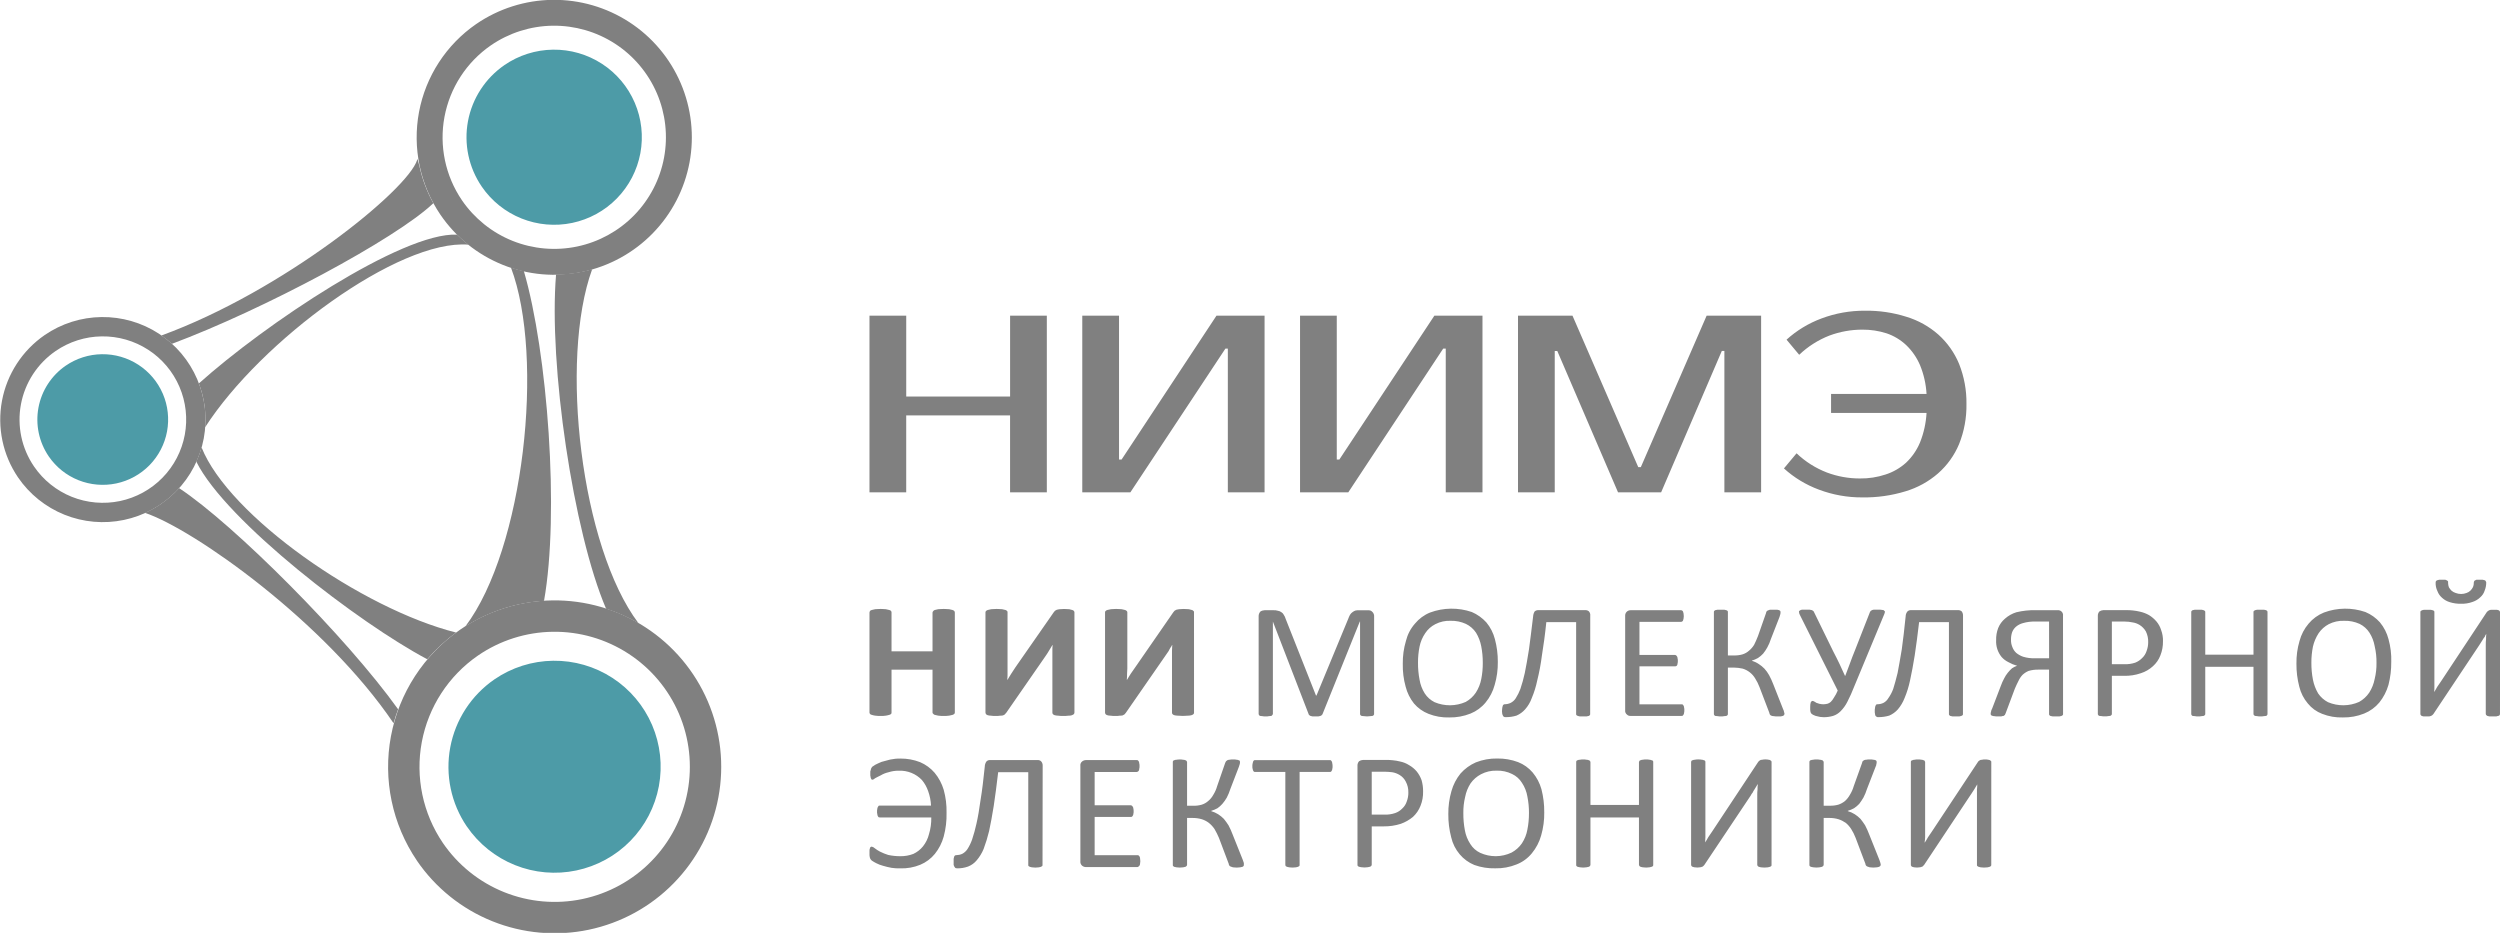 <svg width="134" height="50" viewBox="0 0 134 50" fill="none" xmlns="http://www.w3.org/2000/svg">
<path fill-rule="evenodd" clip-rule="evenodd" d="M2.614 24.465C3.006 25.037 3.559 25.48 4.203 25.737C4.847 25.994 5.553 26.055 6.232 25.912C6.91 25.769 7.531 25.428 8.016 24.932C8.5 24.436 8.826 23.808 8.953 23.127C9.08 22.446 9.001 21.742 8.728 21.106C8.454 20.469 7.998 19.928 7.416 19.551C6.834 19.173 6.154 18.977 5.46 18.986C4.766 18.995 4.091 19.21 3.52 19.602C2.756 20.129 2.232 20.936 2.062 21.847C1.892 22.759 2.091 23.7 2.614 24.465ZM25.822 10.002C26.347 10.77 27.088 11.364 27.951 11.71C28.814 12.056 29.761 12.139 30.671 11.948C31.581 11.756 32.414 11.3 33.064 10.635C33.714 9.971 34.152 9.128 34.323 8.215C34.493 7.302 34.389 6.359 34.022 5.505C33.656 4.651 33.044 3.925 32.264 3.419C31.484 2.913 30.571 2.649 29.641 2.662C28.711 2.674 27.805 2.961 27.039 3.488C26.015 4.193 25.312 5.274 25.084 6.495C24.856 7.715 25.122 8.977 25.822 10.002ZM25.024 44.3C25.658 45.229 26.555 45.949 27.6 46.368C28.644 46.788 29.79 46.889 30.892 46.657C31.994 46.426 33.002 45.874 33.79 45.07C34.577 44.266 35.108 43.246 35.315 42.141C35.522 41.035 35.395 39.894 34.952 38.86C34.508 37.826 33.768 36.947 32.824 36.334C31.88 35.721 30.775 35.401 29.649 35.416C28.523 35.43 27.427 35.778 26.499 36.416C25.261 37.27 24.411 38.578 24.134 40.056C23.858 41.533 24.177 43.06 25.024 44.303V44.3Z" fill="#4d9ba7"/>
<path fill-rule="evenodd" clip-rule="evenodd" d="M24.446 33.904C19.389 32.631 12.256 27.64 10.804 23.981C10.728 24.242 10.634 24.498 10.523 24.746C12.105 27.935 19.297 33.434 22.902 35.336C23.36 34.801 23.878 34.321 24.446 33.904ZM10.995 22.9C13.972 18.272 21.374 12.811 25.108 13.114C24.894 12.947 24.691 12.767 24.5 12.576H24.492C21.549 12.447 14.159 17.409 10.66 20.552C10.943 21.3 11.057 22.1 10.995 22.897V22.9ZM29.159 32.209C29.996 27.513 29.349 18.878 28.079 14.531C27.845 14.483 27.613 14.42 27.387 14.341C29.204 19.158 28.079 29.422 24.946 33.573C26.213 32.77 27.663 32.3 29.16 32.206L29.159 32.209ZM29.805 14.712C29.402 19.537 30.725 28.505 32.485 32.626C33.088 32.823 33.669 33.082 34.219 33.398C31.147 29.33 29.968 19.294 31.74 14.432C31.111 14.61 30.46 14.704 29.806 14.709L29.805 14.712ZM22.376 8.516L22.361 8.569C21.859 10.19 15.167 15.605 8.65 17.983C8.848 18.119 9.036 18.268 9.213 18.43C14.103 16.604 21.213 12.809 23.227 10.893C22.883 10.271 22.632 9.603 22.483 8.908C22.446 8.778 22.408 8.642 22.378 8.514L22.376 8.516ZM7.77 27.488C10.416 28.38 17.443 33.362 21.096 38.767C21.164 38.517 21.245 38.259 21.339 38.017C18.585 34.168 12.549 28.109 9.599 26.163C9.309 26.482 8.982 26.767 8.626 27.011C8.356 27.196 8.07 27.356 7.77 27.488Z" fill="grey"/>
<path d="M56.11 16.919V26.388H54.14V22.267H48.573V26.388H46.604V16.919H48.574V21.253H54.141V16.919H56.11ZM65.812 26.388V18.684H65.683L60.589 26.388H58.01V16.919H59.98V24.631H60.117L65.204 16.919H67.781V26.388H65.812ZM77.492 26.388V18.684H77.356L72.269 26.388H69.682V16.919H71.651V24.631H71.789L76.883 16.919H79.461V26.388H77.492ZM87.811 25.04H87.948L91.476 16.919H94.396V26.388H92.427V18.811H92.289L89.037 26.388H86.726L83.471 18.813H83.334V26.388H81.365V16.919H84.285L87.811 25.04ZM99.696 25.646C100.161 25.652 100.624 25.58 101.065 25.434C101.471 25.304 101.843 25.089 102.16 24.805C102.485 24.499 102.742 24.127 102.913 23.715C103.115 23.21 103.233 22.675 103.263 22.132H98.145V21.116H103.263C103.233 20.585 103.115 20.063 102.913 19.571C102.74 19.166 102.487 18.8 102.169 18.495C101.868 18.213 101.51 17.998 101.12 17.866C100.702 17.733 100.266 17.666 99.827 17.669C99.222 17.668 98.622 17.776 98.055 17.987C97.454 18.222 96.904 18.572 96.436 19.017L95.759 18.206C96.304 17.712 96.939 17.327 97.63 17.07C98.375 16.79 99.166 16.649 99.963 16.654C100.716 16.643 101.466 16.753 102.184 16.98C102.817 17.171 103.401 17.497 103.896 17.934C104.379 18.368 104.758 18.904 105.006 19.502C105.278 20.187 105.413 20.918 105.402 21.654C105.414 22.39 105.28 23.121 105.006 23.805C104.755 24.406 104.37 24.942 103.881 25.373C103.373 25.815 102.777 26.143 102.132 26.335C101.384 26.563 100.606 26.673 99.824 26.661C99.027 26.666 98.236 26.524 97.49 26.243C96.799 25.987 96.164 25.602 95.619 25.107L96.296 24.297C96.765 24.744 97.318 25.094 97.923 25.327C98.49 25.54 99.09 25.648 99.695 25.646H99.696Z" fill="grey"/>
<path fill-rule="evenodd" clip-rule="evenodd" d="M0.965 25.587C1.578 26.486 2.446 27.182 3.456 27.589C4.467 27.995 5.575 28.093 6.641 27.869C7.707 27.646 8.683 27.111 9.445 26.334C10.207 25.556 10.72 24.57 10.921 23.501C11.121 22.431 10.999 21.327 10.571 20.327C10.142 19.326 9.426 18.476 8.513 17.883C7.6 17.289 6.531 16.98 5.442 16.994C4.352 17.007 3.292 17.343 2.394 17.96C1.197 18.786 0.375 20.051 0.107 21.48C-0.161 22.908 0.148 24.384 0.965 25.587ZM1.824 25.004C2.322 25.734 3.026 26.299 3.846 26.629C4.667 26.958 5.567 27.037 6.432 26.856C7.297 26.674 8.089 26.24 8.707 25.608C9.325 24.977 9.742 24.176 9.904 23.308C10.066 22.44 9.967 21.544 9.618 20.732C9.27 19.92 8.688 19.23 7.946 18.749C7.205 18.268 6.337 18.018 5.453 18.03C4.569 18.041 3.708 18.315 2.98 18.816C2.007 19.485 1.339 20.512 1.122 21.672C0.906 22.831 1.158 24.03 1.824 25.004ZM23.738 45.182C24.547 46.366 25.69 47.284 27.021 47.819C28.352 48.354 29.813 48.482 31.217 48.188C32.622 47.893 33.907 47.189 34.91 46.164C35.914 45.139 36.59 43.84 36.853 42.432C37.117 41.023 36.956 39.567 36.39 38.25C35.825 36.933 34.881 35.813 33.677 35.032C32.474 34.251 31.066 33.844 29.631 33.863C28.196 33.882 26.799 34.326 25.617 35.139C24.041 36.227 22.96 37.894 22.608 39.775C22.256 41.655 22.663 43.599 23.738 45.182ZM24.76 10.734C25.429 11.711 26.373 12.469 27.473 12.91C28.573 13.351 29.779 13.456 30.939 13.212C32.099 12.968 33.16 12.386 33.989 11.539C34.817 10.692 35.375 9.619 35.592 8.455C35.809 7.291 35.676 6.089 35.209 5.001C34.741 3.913 33.961 2.988 32.967 2.343C31.973 1.698 30.81 1.363 29.625 1.378C28.439 1.394 27.285 1.761 26.309 2.432C25.007 3.332 24.114 4.71 23.824 6.264C23.533 7.819 23.87 9.426 24.76 10.734ZM23.609 11.512C24.432 12.717 25.594 13.651 26.949 14.196C28.304 14.741 29.79 14.871 31.219 14.572C32.648 14.273 33.957 13.556 34.978 12.514C35.999 11.471 36.688 10.15 36.957 8.716C37.225 7.282 37.062 5.801 36.487 4.461C35.913 3.12 34.952 1.979 33.728 1.184C32.504 0.389 31.071 -0.026 29.611 -0.008C28.151 0.011 26.729 0.462 25.525 1.288C23.92 2.395 22.818 4.091 22.459 6.006C22.1 7.921 22.514 9.9 23.609 11.512ZM22.343 46.127C23.34 47.587 24.747 48.718 26.387 49.377C28.028 50.037 29.827 50.196 31.558 49.834C33.289 49.471 34.873 48.604 36.109 47.341C37.346 46.079 38.18 44.479 38.505 42.743C38.831 41.007 38.633 39.213 37.937 37.59C37.24 35.966 36.078 34.586 34.595 33.623C33.113 32.66 31.378 32.158 29.609 32.181C27.841 32.203 26.119 32.75 24.662 33.751C22.721 35.093 21.388 37.146 20.954 39.464C20.521 41.782 21.021 44.178 22.347 46.13L22.343 46.127Z" fill="grey"/>
<path d="M73.651 38.262C73.651 38.289 73.651 38.303 73.636 38.317C73.63 38.331 73.62 38.343 73.608 38.353C73.596 38.363 73.582 38.369 73.567 38.373C73.538 38.373 73.496 38.385 73.455 38.385C73.335 38.404 73.213 38.404 73.094 38.385C73.039 38.385 73.01 38.373 72.984 38.373C72.969 38.369 72.955 38.363 72.942 38.353C72.93 38.343 72.921 38.331 72.914 38.317C72.899 38.302 72.899 38.289 72.899 38.262V33.316H72.885L70.882 38.289C70.867 38.303 70.856 38.317 70.841 38.331C70.827 38.359 70.799 38.359 70.772 38.373C70.744 38.388 70.701 38.386 70.661 38.4H70.355C70.313 38.385 70.271 38.385 70.242 38.373C70.218 38.363 70.195 38.349 70.175 38.331C70.16 38.317 70.147 38.303 70.147 38.289L68.227 33.316V38.262C68.227 38.273 68.225 38.283 68.22 38.292C68.215 38.302 68.209 38.31 68.201 38.317C68.189 38.342 68.169 38.361 68.144 38.373C68.116 38.373 68.074 38.385 68.02 38.385C67.961 38.398 67.9 38.403 67.839 38.4C67.778 38.403 67.718 38.398 67.659 38.385C67.603 38.385 67.574 38.373 67.546 38.373C67.531 38.37 67.517 38.363 67.505 38.353C67.493 38.344 67.483 38.331 67.477 38.317C67.477 38.302 67.463 38.289 67.463 38.262V33.041C67.46 32.992 67.467 32.944 67.484 32.899C67.501 32.853 67.526 32.812 67.559 32.777C67.626 32.734 67.704 32.71 67.783 32.708H68.241C68.326 32.701 68.411 32.711 68.492 32.736C68.564 32.746 68.631 32.774 68.688 32.818C68.743 32.851 68.786 32.899 68.812 32.957C68.856 33.02 68.888 33.09 68.909 33.165L70.536 37.279H70.564L72.261 33.179C72.288 33.103 72.321 33.029 72.358 32.957C72.394 32.898 72.441 32.847 72.498 32.808C72.544 32.773 72.595 32.745 72.65 32.726C72.715 32.712 72.78 32.707 72.846 32.711H73.33C73.372 32.708 73.415 32.713 73.456 32.726C73.494 32.74 73.528 32.764 73.554 32.794C73.585 32.821 73.609 32.854 73.624 32.891C73.649 32.938 73.659 32.991 73.653 33.044L73.651 38.262ZM80.283 35.477C80.289 35.894 80.232 36.31 80.115 36.71C80.022 37.055 79.857 37.377 79.63 37.652C79.414 37.915 79.136 38.119 78.821 38.247C78.459 38.391 78.073 38.462 77.683 38.455C77.302 38.467 76.921 38.401 76.567 38.261C76.266 38.143 75.999 37.953 75.789 37.707C75.578 37.442 75.426 37.135 75.343 36.807C75.231 36.406 75.18 35.99 75.189 35.574C75.184 35.161 75.24 34.75 75.358 34.355C75.442 34.011 75.608 33.692 75.842 33.426C76.058 33.164 76.335 32.96 76.65 32.832C77.37 32.565 78.162 32.555 78.889 32.804C79.185 32.932 79.45 33.121 79.667 33.359C79.885 33.621 80.043 33.929 80.127 34.259C80.233 34.656 80.286 35.066 80.283 35.477ZM79.477 35.533C79.479 35.231 79.451 34.929 79.393 34.632C79.343 34.378 79.249 34.134 79.115 33.913C78.98 33.71 78.792 33.547 78.573 33.441C78.316 33.324 78.036 33.267 77.754 33.275C77.47 33.262 77.188 33.325 76.935 33.455C76.715 33.566 76.528 33.733 76.392 33.939C76.243 34.156 76.139 34.401 76.088 34.66C76.031 34.942 76.003 35.23 76.005 35.518C76.002 35.824 76.03 36.13 76.088 36.431C76.13 36.693 76.225 36.942 76.365 37.166C76.496 37.368 76.678 37.53 76.893 37.637C77.158 37.749 77.442 37.805 77.73 37.803C78.017 37.8 78.301 37.739 78.563 37.623C78.781 37.502 78.966 37.331 79.105 37.125C79.249 36.901 79.348 36.652 79.397 36.391C79.453 36.109 79.479 35.821 79.477 35.533ZM85.233 38.262C85.236 38.286 85.231 38.31 85.219 38.331C85.204 38.349 85.184 38.363 85.163 38.373C85.121 38.378 85.079 38.387 85.037 38.4H84.677C84.641 38.386 84.605 38.377 84.567 38.373C84.541 38.363 84.517 38.349 84.496 38.331C84.481 38.317 84.481 38.289 84.481 38.262V33.345H82.883C82.814 34.023 82.73 34.618 82.647 35.129C82.59 35.581 82.506 36.03 82.396 36.472C82.33 36.795 82.232 37.11 82.104 37.414C82.024 37.639 81.902 37.846 81.744 38.024C81.617 38.167 81.46 38.28 81.285 38.356C81.095 38.414 80.898 38.442 80.701 38.439C80.672 38.441 80.644 38.436 80.618 38.424C80.593 38.413 80.574 38.394 80.562 38.37C80.545 38.338 80.531 38.305 80.521 38.271C80.521 38.23 80.506 38.175 80.506 38.122C80.506 38.048 80.521 37.983 80.521 37.941C80.526 37.904 80.534 37.867 80.547 37.831C80.55 37.816 80.557 37.802 80.567 37.79C80.576 37.777 80.589 37.768 80.603 37.761C80.618 37.748 80.631 37.748 80.659 37.748C80.764 37.746 80.869 37.722 80.964 37.678C81.079 37.622 81.175 37.535 81.243 37.428C81.343 37.271 81.426 37.104 81.492 36.93C81.587 36.648 81.666 36.362 81.729 36.072C81.798 35.726 81.878 35.295 81.953 34.808C82.022 34.31 82.093 33.714 82.176 33.036C82.181 32.943 82.209 32.852 82.258 32.772C82.313 32.725 82.383 32.701 82.455 32.703H84.986C85.053 32.703 85.118 32.727 85.168 32.772C85.195 32.804 85.216 32.842 85.228 32.883C85.24 32.923 85.243 32.966 85.237 33.008L85.233 38.262ZM90.28 38.067C90.283 38.114 90.278 38.162 90.266 38.207C90.265 38.241 90.255 38.274 90.238 38.303C90.227 38.324 90.213 38.343 90.196 38.359C90.175 38.37 90.15 38.376 90.126 38.373H87.388C87.355 38.374 87.321 38.369 87.29 38.357C87.259 38.344 87.231 38.326 87.207 38.303C87.171 38.276 87.143 38.24 87.126 38.199C87.109 38.157 87.103 38.112 87.109 38.068V33.012C87.106 32.974 87.111 32.935 87.124 32.899C87.136 32.862 87.156 32.828 87.183 32.8C87.209 32.771 87.24 32.749 87.275 32.733C87.311 32.717 87.349 32.708 87.388 32.708H90.099C90.119 32.706 90.139 32.711 90.155 32.723C90.179 32.734 90.198 32.753 90.209 32.777C90.214 32.81 90.223 32.843 90.237 32.875C90.237 32.916 90.251 32.971 90.251 33.027C90.251 33.083 90.237 33.124 90.237 33.165C90.223 33.197 90.214 33.23 90.209 33.263C90.199 33.288 90.179 33.307 90.155 33.317C90.138 33.328 90.119 33.333 90.099 33.331H87.875V35.105H89.78C89.807 35.105 89.821 35.119 89.848 35.133C89.866 35.148 89.881 35.167 89.891 35.188C89.908 35.218 89.917 35.251 89.917 35.284C89.93 35.33 89.935 35.377 89.932 35.423C89.935 35.471 89.93 35.518 89.917 35.563C89.917 35.597 89.908 35.63 89.891 35.659C89.877 35.674 89.863 35.701 89.848 35.701C89.827 35.712 89.804 35.717 89.78 35.715H87.875V37.751H90.126C90.15 37.749 90.174 37.754 90.196 37.765C90.213 37.781 90.227 37.8 90.238 37.821C90.256 37.85 90.265 37.884 90.266 37.918C90.278 37.967 90.284 38.017 90.281 38.067H90.28ZM95.647 38.262C95.647 38.289 95.632 38.303 95.632 38.317C95.616 38.344 95.591 38.363 95.562 38.373C95.525 38.378 95.488 38.387 95.452 38.399H95.272C95.202 38.402 95.132 38.397 95.064 38.385C95.021 38.385 94.978 38.376 94.939 38.358C94.91 38.348 94.886 38.328 94.869 38.302C94.852 38.278 94.841 38.249 94.841 38.219L94.312 36.834C94.25 36.67 94.172 36.512 94.077 36.363C93.927 36.111 93.688 35.924 93.407 35.838C93.252 35.803 93.094 35.785 92.934 35.782H92.615V38.262C92.615 38.289 92.615 38.303 92.602 38.317C92.595 38.331 92.585 38.344 92.573 38.353C92.561 38.363 92.546 38.37 92.531 38.373C92.503 38.373 92.475 38.385 92.42 38.385C92.36 38.398 92.3 38.403 92.239 38.4C92.178 38.402 92.118 38.397 92.058 38.385C92.003 38.385 91.977 38.373 91.933 38.373C91.909 38.361 91.889 38.342 91.878 38.317C91.865 38.302 91.865 38.289 91.865 38.262V32.818C91.863 32.794 91.867 32.77 91.878 32.749C91.894 32.732 91.913 32.718 91.933 32.707C91.976 32.703 92.018 32.694 92.058 32.68H92.42C92.456 32.693 92.493 32.702 92.531 32.707C92.558 32.715 92.582 32.729 92.602 32.749C92.613 32.77 92.617 32.794 92.615 32.818V35.132H92.934C93.089 35.137 93.244 35.118 93.393 35.076C93.522 35.037 93.641 34.971 93.741 34.882C93.852 34.792 93.946 34.684 94.02 34.563C94.089 34.424 94.159 34.271 94.228 34.092L94.66 32.859C94.662 32.83 94.672 32.801 94.687 32.776C94.703 32.751 94.728 32.733 94.755 32.722C94.792 32.705 94.829 32.691 94.868 32.68H95.256C95.299 32.694 95.341 32.694 95.368 32.707C95.388 32.718 95.407 32.732 95.423 32.749C95.433 32.77 95.438 32.795 95.436 32.818C95.437 32.856 95.433 32.893 95.423 32.929C95.405 32.974 95.391 33.02 95.382 33.068L94.922 34.246C94.873 34.404 94.808 34.557 94.727 34.703C94.662 34.819 94.588 34.931 94.504 35.035C94.421 35.124 94.328 35.203 94.226 35.27C94.124 35.327 94.016 35.373 93.905 35.408V35.422C94.034 35.458 94.156 35.515 94.267 35.59C94.378 35.661 94.481 35.744 94.572 35.838C94.668 35.944 94.752 36.06 94.822 36.185C94.907 36.341 94.981 36.503 95.045 36.669L95.575 38.014C95.604 38.065 95.622 38.121 95.628 38.179C95.641 38.205 95.648 38.233 95.648 38.262H95.647ZM99.387 36.794C99.279 37.077 99.154 37.354 99.015 37.624C98.922 37.809 98.8 37.977 98.654 38.124C98.542 38.238 98.404 38.324 98.251 38.373C98.088 38.419 97.92 38.443 97.75 38.442C97.695 38.442 97.624 38.427 97.556 38.427C97.5 38.413 97.432 38.399 97.375 38.385C97.321 38.376 97.269 38.358 97.222 38.331C97.185 38.322 97.151 38.302 97.125 38.274C97.113 38.269 97.101 38.262 97.092 38.252C97.082 38.243 97.074 38.232 97.069 38.219C97.054 38.206 97.054 38.178 97.042 38.151C97.042 38.124 97.027 38.095 97.027 38.04V37.887C97.025 37.808 97.035 37.729 97.054 37.652C97.083 37.598 97.11 37.569 97.152 37.569C97.182 37.572 97.211 37.582 97.235 37.598C97.276 37.615 97.313 37.639 97.347 37.667C97.401 37.69 97.457 37.708 97.514 37.723C97.587 37.739 97.662 37.749 97.737 37.75C97.807 37.747 97.876 37.738 97.945 37.723C98.012 37.704 98.074 37.671 98.126 37.625C98.192 37.559 98.248 37.484 98.293 37.402C98.376 37.28 98.446 37.15 98.502 37.014L96.471 32.954C96.446 32.912 96.432 32.865 96.43 32.816C96.426 32.809 96.424 32.801 96.423 32.792C96.423 32.784 96.424 32.777 96.427 32.769C96.429 32.761 96.433 32.754 96.439 32.748C96.444 32.742 96.451 32.737 96.458 32.733C96.494 32.704 96.537 32.685 96.582 32.679H96.999C97.041 32.685 97.084 32.694 97.125 32.705C97.153 32.721 97.181 32.748 97.207 32.762C97.222 32.788 97.235 32.816 97.249 32.844L98.265 34.922C98.389 35.145 98.488 35.368 98.599 35.588C98.696 35.811 98.794 36.016 98.891 36.224H98.906C98.989 36.002 99.072 35.781 99.156 35.56C99.239 35.337 99.323 35.101 99.433 34.839L100.226 32.815C100.237 32.791 100.25 32.767 100.267 32.746C100.289 32.729 100.313 32.715 100.338 32.704C100.377 32.685 100.419 32.677 100.462 32.677H100.671C100.741 32.674 100.811 32.678 100.879 32.691C100.935 32.691 100.977 32.704 100.991 32.733C101.005 32.738 101.016 32.748 101.024 32.76C101.031 32.773 101.034 32.788 101.032 32.802C101.028 32.836 101.019 32.868 101.005 32.899L99.387 36.794ZM105.214 38.262C105.217 38.286 105.213 38.31 105.201 38.331C105.179 38.348 105.155 38.362 105.13 38.373C105.092 38.377 105.054 38.386 105.018 38.4H104.658C104.617 38.387 104.576 38.378 104.534 38.373C104.512 38.363 104.494 38.349 104.478 38.331C104.463 38.317 104.463 38.289 104.463 38.262V33.345H102.864C102.781 34.023 102.711 34.618 102.629 35.129C102.546 35.64 102.462 36.096 102.378 36.472C102.311 36.795 102.213 37.11 102.086 37.414C102 37.636 101.878 37.843 101.724 38.024C101.597 38.167 101.44 38.28 101.264 38.356C101.071 38.413 100.87 38.441 100.669 38.439C100.642 38.439 100.614 38.439 100.6 38.424C100.572 38.414 100.547 38.395 100.529 38.37C100.512 38.34 100.502 38.306 100.502 38.271C100.489 38.222 100.484 38.172 100.487 38.122C100.483 38.062 100.488 38.001 100.502 37.941C100.5 37.903 100.51 37.865 100.529 37.831C100.537 37.804 100.552 37.78 100.572 37.761C100.594 37.75 100.618 37.746 100.642 37.748C100.747 37.746 100.851 37.722 100.946 37.678C101.057 37.621 101.149 37.535 101.211 37.428C101.321 37.274 101.41 37.107 101.475 36.93C101.545 36.707 101.628 36.417 101.711 36.072C101.781 35.726 101.85 35.295 101.935 34.808C102.004 34.31 102.075 33.714 102.143 33.036C102.144 32.94 102.178 32.847 102.24 32.772C102.264 32.749 102.293 32.731 102.324 32.719C102.355 32.707 102.388 32.702 102.422 32.703H104.953C105.024 32.7 105.094 32.725 105.149 32.772C105.198 32.84 105.222 32.924 105.218 33.008L105.214 38.262ZM110.58 38.262C110.584 38.286 110.578 38.311 110.566 38.331C110.546 38.349 110.523 38.363 110.498 38.373C110.46 38.377 110.422 38.386 110.386 38.4H110.025C109.984 38.386 109.942 38.377 109.899 38.373C109.885 38.359 109.857 38.345 109.843 38.331C109.832 38.31 109.827 38.286 109.83 38.262V35.892H109.259C109.081 35.888 108.903 35.912 108.732 35.962C108.613 36.012 108.505 36.082 108.411 36.169C108.318 36.266 108.243 36.379 108.188 36.502C108.117 36.627 108.063 36.765 107.994 36.917L107.507 38.219C107.496 38.253 107.481 38.286 107.464 38.317C107.444 38.339 107.42 38.358 107.394 38.373C107.351 38.375 107.31 38.384 107.27 38.399H107.089C107.02 38.403 106.95 38.398 106.881 38.385C106.842 38.386 106.804 38.377 106.77 38.358C106.757 38.358 106.746 38.354 106.736 38.346C106.726 38.339 106.718 38.328 106.714 38.316C106.7 38.301 106.7 38.289 106.7 38.261C106.699 38.228 106.704 38.195 106.714 38.164C106.724 38.095 106.748 38.029 106.783 37.969L107.244 36.764C107.293 36.626 107.353 36.492 107.423 36.363C107.476 36.255 107.541 36.153 107.617 36.06C107.685 35.975 107.76 35.895 107.841 35.823C107.926 35.764 108.019 35.717 108.117 35.685C107.953 35.64 107.795 35.574 107.646 35.489C107.509 35.422 107.386 35.328 107.285 35.214C107.079 34.96 106.975 34.639 106.993 34.313C106.986 34.091 107.023 33.87 107.103 33.662C107.181 33.469 107.305 33.298 107.464 33.163C107.641 33.005 107.85 32.887 108.077 32.817C108.418 32.735 108.768 32.697 109.119 32.706H110.3C110.34 32.703 110.379 32.71 110.416 32.725C110.453 32.739 110.485 32.763 110.512 32.792C110.539 32.821 110.558 32.856 110.569 32.894C110.581 32.932 110.583 32.972 110.577 33.011L110.58 38.262ZM109.83 33.316H109.107C108.877 33.307 108.647 33.335 108.426 33.4C108.289 33.436 108.162 33.503 108.054 33.594C107.96 33.677 107.888 33.781 107.846 33.899C107.806 34.024 107.787 34.155 107.79 34.287C107.785 34.42 107.809 34.553 107.86 34.676C107.903 34.797 107.974 34.905 108.068 34.993C108.179 35.084 108.305 35.154 108.44 35.201C108.648 35.264 108.865 35.292 109.082 35.283H109.832L109.83 33.316ZM115.935 34.371C115.94 34.631 115.893 34.89 115.796 35.132C115.711 35.355 115.572 35.555 115.393 35.713C115.208 35.881 114.99 36.008 114.752 36.084C114.457 36.186 114.147 36.233 113.835 36.224H113.196V38.259C113.196 38.286 113.196 38.3 113.181 38.314C113.165 38.34 113.14 38.359 113.111 38.37C113.083 38.37 113.042 38.383 113 38.383C112.941 38.395 112.881 38.399 112.82 38.397C112.76 38.4 112.699 38.395 112.64 38.383C112.585 38.383 112.542 38.37 112.515 38.37C112.49 38.359 112.469 38.339 112.458 38.314C112.444 38.299 112.444 38.286 112.444 38.259V33.023C112.44 32.978 112.446 32.932 112.461 32.889C112.475 32.846 112.498 32.807 112.528 32.773C112.59 32.732 112.662 32.708 112.736 32.704H113.96C114.077 32.701 114.193 32.706 114.308 32.719C114.445 32.732 114.58 32.755 114.713 32.788C114.877 32.825 115.036 32.886 115.184 32.968C115.336 33.06 115.472 33.177 115.588 33.313C115.701 33.448 115.786 33.604 115.837 33.772C115.908 33.963 115.942 34.167 115.936 34.371H115.935ZM115.143 34.425C115.15 34.224 115.107 34.024 115.018 33.843C114.936 33.703 114.822 33.584 114.684 33.498C114.566 33.425 114.433 33.377 114.295 33.359C114.162 33.33 114.027 33.316 113.891 33.316H113.196V35.602H113.877C114.071 35.608 114.264 35.58 114.448 35.519C114.588 35.464 114.716 35.379 114.82 35.27C114.929 35.168 115.01 35.04 115.056 34.898C115.113 34.747 115.143 34.586 115.143 34.425H115.143ZM121.538 38.262C121.538 38.289 121.538 38.303 121.524 38.317C121.513 38.342 121.493 38.362 121.467 38.373C121.428 38.373 121.4 38.385 121.345 38.385C121.285 38.398 121.224 38.403 121.163 38.4C121.103 38.403 121.042 38.398 120.983 38.385C120.941 38.385 120.9 38.373 120.871 38.373C120.843 38.362 120.818 38.343 120.802 38.317C120.787 38.302 120.787 38.289 120.787 38.262V35.74H118.202V38.262C118.202 38.289 118.202 38.303 118.187 38.317C118.171 38.343 118.146 38.362 118.118 38.373C118.09 38.373 118.048 38.385 118.006 38.385C117.947 38.398 117.886 38.402 117.826 38.4C117.765 38.403 117.704 38.398 117.644 38.385C117.59 38.385 117.548 38.373 117.52 38.373C117.495 38.362 117.475 38.342 117.465 38.317C117.451 38.302 117.451 38.289 117.451 38.262V32.818C117.449 32.794 117.454 32.77 117.465 32.749C117.48 32.732 117.499 32.718 117.52 32.707C117.562 32.702 117.604 32.693 117.644 32.68H118.006C118.042 32.694 118.08 32.703 118.118 32.707C118.142 32.718 118.166 32.733 118.187 32.749C118.199 32.77 118.204 32.794 118.202 32.818V35.09H120.787V32.818C120.785 32.794 120.79 32.77 120.802 32.749C120.823 32.732 120.847 32.718 120.871 32.707C120.91 32.703 120.947 32.694 120.983 32.68H121.345C121.385 32.694 121.426 32.703 121.467 32.707C121.488 32.718 121.508 32.732 121.524 32.749C121.535 32.77 121.54 32.794 121.538 32.818V38.262ZM128.171 35.477C128.175 35.893 128.126 36.307 128.022 36.71C127.923 37.053 127.757 37.373 127.535 37.652C127.315 37.915 127.034 38.12 126.716 38.247C126.354 38.392 125.967 38.462 125.577 38.455C125.197 38.467 124.819 38.401 124.465 38.261C124.166 38.147 123.902 37.956 123.7 37.707C123.479 37.447 123.323 37.139 123.242 36.807C123.137 36.404 123.085 35.99 123.089 35.574C123.083 35.161 123.138 34.751 123.255 34.355C123.346 34.013 123.512 33.696 123.742 33.426C123.962 33.164 124.243 32.96 124.561 32.832C125.277 32.565 126.063 32.555 126.785 32.804C127.083 32.928 127.35 33.118 127.565 33.359C127.782 33.622 127.939 33.929 128.024 34.259C128.134 34.655 128.184 35.066 128.172 35.477H128.171ZM127.38 35.533C127.385 35.23 127.352 34.928 127.282 34.632C127.238 34.377 127.143 34.132 127.004 33.913C126.874 33.71 126.692 33.547 126.476 33.441C126.214 33.322 125.928 33.265 125.641 33.275C125.357 33.264 125.075 33.326 124.822 33.455C124.604 33.57 124.418 33.736 124.279 33.939C124.135 34.159 124.032 34.403 123.973 34.66C123.917 34.942 123.888 35.23 123.89 35.518C123.887 35.824 123.915 36.13 123.973 36.431C124.024 36.69 124.118 36.939 124.251 37.166C124.385 37.364 124.567 37.526 124.78 37.637C125.045 37.749 125.329 37.805 125.616 37.803C125.903 37.8 126.186 37.739 126.448 37.623C126.666 37.502 126.852 37.331 126.991 37.125C127.134 36.901 127.233 36.652 127.283 36.391C127.352 36.111 127.385 35.822 127.38 35.533H127.38ZM133.999 38.262C133.996 38.285 133.991 38.309 133.985 38.331C133.964 38.349 133.94 38.363 133.915 38.373C133.877 38.377 133.839 38.386 133.804 38.4H133.432C133.396 38.386 133.36 38.377 133.322 38.373C133.301 38.363 133.282 38.349 133.265 38.331C133.248 38.312 133.238 38.288 133.237 38.262V34.551C133.235 34.453 133.24 34.356 133.252 34.259C133.249 34.171 133.254 34.083 133.266 33.996H133.252C133.221 34.038 133.197 34.084 133.182 34.134C133.142 34.175 133.109 34.222 133.084 34.273C133.055 34.328 133.014 34.383 132.988 34.425C132.958 34.478 132.925 34.53 132.89 34.579L130.428 38.275C130.414 38.291 130.386 38.319 130.372 38.332C130.351 38.349 130.328 38.363 130.303 38.374C130.275 38.387 130.248 38.387 130.207 38.4H129.899C129.868 38.389 129.836 38.38 129.803 38.374C129.775 38.36 129.761 38.332 129.747 38.319C129.735 38.298 129.73 38.273 129.733 38.249V32.822C129.731 32.798 129.736 32.774 129.747 32.753C129.769 32.736 129.792 32.722 129.817 32.711C129.843 32.697 129.887 32.697 129.927 32.684H130.289C130.327 32.69 130.364 32.699 130.4 32.711C130.427 32.718 130.451 32.733 130.47 32.753C130.481 32.774 130.485 32.798 130.483 32.822V36.812C130.486 36.901 130.481 36.989 130.47 37.076H130.483C130.526 37.006 130.581 36.921 130.637 36.812C130.706 36.714 130.777 36.603 130.847 36.507L133.293 32.808C133.321 32.779 133.335 32.767 133.349 32.753C133.369 32.736 133.393 32.721 133.417 32.711C133.445 32.697 133.473 32.697 133.516 32.684H133.834C133.877 32.698 133.905 32.698 133.932 32.711C133.957 32.722 133.977 32.742 133.989 32.767C133.989 32.779 134.003 32.794 134.003 32.821L133.999 38.262ZM133.262 31.225C133.262 31.372 133.234 31.519 133.178 31.655C133.135 31.795 133.053 31.919 132.942 32.015C132.825 32.129 132.682 32.214 132.525 32.264C132.33 32.335 132.122 32.368 131.914 32.361C131.711 32.366 131.508 32.338 131.314 32.278C131.159 32.233 131.016 32.153 130.898 32.044C130.784 31.948 130.697 31.823 130.646 31.683C130.577 31.541 130.544 31.384 130.549 31.226C130.553 31.202 130.557 31.178 130.563 31.155C130.581 31.13 130.605 31.112 130.634 31.101C130.67 31.089 130.707 31.08 130.745 31.073H131.064C131.099 31.082 131.133 31.096 131.163 31.116C131.188 31.127 131.208 31.146 131.218 31.171V31.255C131.22 31.331 131.234 31.406 131.261 31.478C131.299 31.544 131.345 31.605 131.399 31.658C131.464 31.715 131.54 31.758 131.622 31.783C131.81 31.856 132.019 31.856 132.206 31.783C132.284 31.758 132.355 31.715 132.414 31.658C132.471 31.602 132.519 31.536 132.554 31.463C132.583 31.393 132.597 31.317 132.596 31.241C132.596 31.212 132.596 31.185 132.611 31.171C132.611 31.143 132.624 31.129 132.652 31.116C132.678 31.099 132.706 31.085 132.735 31.073H133.068C133.106 31.08 133.143 31.089 133.18 31.101C133.207 31.116 133.235 31.129 133.235 31.155C133.252 31.174 133.261 31.199 133.262 31.225Z" fill="grey"/>
<path d="M50.735 43.566C50.746 43.996 50.694 44.425 50.582 44.841C50.489 45.179 50.328 45.495 50.108 45.769C49.9 46.023 49.633 46.223 49.33 46.35C48.986 46.491 48.617 46.557 48.246 46.544C48.092 46.548 47.938 46.539 47.786 46.516C47.632 46.487 47.479 46.451 47.329 46.406C47.203 46.373 47.082 46.326 46.967 46.267C46.885 46.226 46.805 46.179 46.729 46.128C46.698 46.1 46.671 46.067 46.648 46.032C46.633 46.004 46.633 45.976 46.62 45.949C46.62 45.921 46.605 45.879 46.605 45.838V45.659C46.597 45.588 46.607 45.516 46.633 45.45C46.639 45.428 46.651 45.41 46.669 45.398C46.687 45.385 46.708 45.379 46.729 45.38C46.787 45.394 46.841 45.423 46.884 45.464C46.971 45.532 47.064 45.592 47.161 45.644C47.305 45.716 47.454 45.777 47.608 45.825C47.823 45.871 48.042 45.894 48.261 45.893C48.499 45.896 48.735 45.854 48.957 45.769C49.157 45.675 49.333 45.538 49.472 45.366C49.624 45.175 49.734 44.953 49.792 44.715C49.881 44.424 49.923 44.12 49.917 43.816H47.163C47.136 43.816 47.121 43.803 47.092 43.803C47.079 43.788 47.066 43.76 47.052 43.746C47.034 43.712 47.025 43.674 47.024 43.635C47.011 43.591 47.006 43.544 47.01 43.497C47.007 43.45 47.012 43.403 47.024 43.358C47.022 43.324 47.032 43.29 47.052 43.261C47.063 43.237 47.076 43.214 47.092 43.193C47.114 43.182 47.139 43.177 47.163 43.179H49.903C49.891 42.914 49.839 42.653 49.749 42.404C49.675 42.187 49.562 41.985 49.415 41.809C49.257 41.642 49.064 41.512 48.851 41.426C48.637 41.34 48.408 41.3 48.178 41.31C47.989 41.307 47.802 41.335 47.623 41.393C47.476 41.426 47.335 41.482 47.206 41.56C47.08 41.615 46.997 41.67 46.913 41.709C46.843 41.765 46.801 41.792 46.76 41.792C46.752 41.793 46.744 41.792 46.737 41.789C46.73 41.787 46.723 41.783 46.717 41.777C46.704 41.765 46.691 41.751 46.691 41.737C46.673 41.707 46.664 41.674 46.663 41.64C46.649 41.595 46.644 41.548 46.648 41.501V41.352C46.663 41.31 46.663 41.283 46.677 41.254C46.679 41.225 46.689 41.196 46.704 41.171C46.72 41.15 46.734 41.127 46.746 41.103C46.773 41.088 46.83 41.047 46.913 40.992C46.996 40.95 47.107 40.895 47.247 40.838C47.386 40.797 47.538 40.756 47.706 40.714C47.888 40.675 48.074 40.656 48.261 40.659C48.622 40.655 48.981 40.721 49.318 40.852C49.617 40.98 49.883 41.174 50.096 41.42C50.318 41.689 50.483 42 50.583 42.334C50.694 42.735 50.745 43.151 50.735 43.566ZM55.879 46.364C55.881 46.384 55.876 46.404 55.864 46.42C55.843 46.437 55.82 46.45 55.795 46.461C55.768 46.475 55.726 46.475 55.685 46.489C55.63 46.489 55.573 46.503 55.504 46.503C55.422 46.503 55.365 46.489 55.308 46.489C55.267 46.475 55.226 46.475 55.197 46.461C55.173 46.45 55.15 46.436 55.129 46.42C55.118 46.404 55.113 46.384 55.115 46.364V41.391H53.502C53.418 42.07 53.347 42.68 53.265 43.192C53.182 43.718 53.098 44.162 53.015 44.549C52.937 44.873 52.839 45.192 52.722 45.505C52.631 45.726 52.505 45.932 52.35 46.114C52.227 46.262 52.069 46.376 51.891 46.446C51.7 46.515 51.498 46.548 51.295 46.543C51.267 46.543 51.241 46.528 51.212 46.528C51.19 46.508 51.172 46.485 51.157 46.46C51.14 46.429 51.126 46.397 51.115 46.363V46.031C51.127 45.995 51.136 45.958 51.142 45.92C51.145 45.905 51.152 45.891 51.162 45.878C51.172 45.866 51.184 45.856 51.199 45.849C51.215 45.839 51.234 45.835 51.253 45.837C51.363 45.835 51.472 45.812 51.572 45.768C51.685 45.709 51.781 45.623 51.851 45.518C51.954 45.358 52.038 45.186 52.102 45.007C52.196 44.725 52.275 44.438 52.338 44.148C52.421 43.787 52.49 43.372 52.561 42.858C52.645 42.361 52.714 41.765 52.784 41.086C52.786 40.992 52.816 40.901 52.868 40.822C52.892 40.794 52.922 40.772 52.956 40.758C52.989 40.744 53.026 40.737 53.063 40.739H55.622C55.659 40.737 55.696 40.743 55.73 40.758C55.764 40.772 55.794 40.794 55.817 40.822C55.867 40.886 55.892 40.965 55.887 41.045L55.879 46.364ZM61.122 46.157C61.122 46.211 61.107 46.253 61.107 46.296C61.107 46.33 61.097 46.363 61.079 46.392C61.065 46.42 61.038 46.434 61.025 46.447C61.006 46.464 60.981 46.475 60.955 46.476H58.2C58.13 46.474 58.062 46.449 58.006 46.406C57.97 46.376 57.943 46.338 57.925 46.294C57.908 46.251 57.902 46.204 57.908 46.157V41.046C57.902 41.002 57.908 40.956 57.925 40.915C57.943 40.874 57.97 40.838 58.006 40.811C58.062 40.767 58.13 40.743 58.2 40.741H60.925C60.949 40.739 60.974 40.744 60.996 40.756C61.013 40.772 61.027 40.791 61.038 40.812C61.055 40.846 61.064 40.884 61.065 40.922C61.078 40.967 61.083 41.014 61.079 41.06C61.083 41.107 61.078 41.154 61.065 41.199C61.064 41.238 61.055 41.276 61.038 41.31C61.024 41.324 61.009 41.352 60.996 41.352C60.968 41.366 60.954 41.379 60.925 41.379H58.673V43.163H60.609C60.636 43.163 60.65 43.177 60.678 43.19C60.696 43.206 60.71 43.225 60.72 43.246C60.738 43.275 60.748 43.308 60.749 43.343C60.76 43.388 60.765 43.435 60.762 43.482C60.766 43.529 60.761 43.576 60.749 43.621C60.748 43.655 60.738 43.689 60.72 43.718C60.71 43.739 60.696 43.758 60.678 43.774C60.657 43.785 60.633 43.789 60.609 43.787H58.673V45.837H60.954C60.978 45.834 61.003 45.838 61.024 45.849C61.038 45.864 61.065 45.878 61.078 45.906C61.096 45.935 61.106 45.969 61.107 46.003C61.107 46.045 61.121 46.1 61.121 46.158L61.122 46.157ZM66.67 46.35C66.674 46.374 66.668 46.399 66.655 46.42C66.639 46.436 66.621 46.45 66.6 46.461C66.559 46.473 66.517 46.483 66.475 46.489C66.432 46.489 66.364 46.503 66.295 46.503C66.211 46.503 66.141 46.489 66.086 46.489C66.044 46.477 66.002 46.463 65.961 46.446C65.932 46.437 65.907 46.417 65.891 46.391C65.881 46.38 65.874 46.367 65.869 46.352C65.864 46.338 65.862 46.323 65.863 46.308L65.335 44.909C65.267 44.747 65.188 44.59 65.099 44.438C65.015 44.312 64.912 44.2 64.793 44.105C64.681 44.02 64.555 43.955 64.421 43.912C64.267 43.867 64.107 43.843 63.947 43.843H63.627V46.349C63.627 46.375 63.617 46.4 63.599 46.419C63.583 46.436 63.565 46.45 63.544 46.46C63.503 46.473 63.461 46.482 63.418 46.489C63.378 46.489 63.308 46.502 63.237 46.502C63.166 46.502 63.113 46.489 63.057 46.489C63.015 46.482 62.973 46.472 62.932 46.46C62.912 46.45 62.893 46.436 62.877 46.419C62.864 46.398 62.859 46.374 62.863 46.349V40.847C62.863 40.819 62.863 40.807 62.877 40.792C62.89 40.764 62.905 40.751 62.932 40.751C62.971 40.732 63.014 40.722 63.057 40.723C63.116 40.711 63.177 40.706 63.237 40.708C63.298 40.705 63.359 40.71 63.418 40.723C63.462 40.722 63.505 40.732 63.544 40.751C63.572 40.751 63.586 40.764 63.599 40.792C63.608 40.799 63.614 40.807 63.619 40.817C63.624 40.826 63.627 40.837 63.627 40.847V43.188H63.947C64.102 43.193 64.257 43.175 64.406 43.133C64.534 43.094 64.653 43.028 64.754 42.939C64.867 42.847 64.962 42.734 65.031 42.606C65.123 42.46 65.193 42.301 65.24 42.135L65.671 40.889C65.685 40.861 65.698 40.833 65.713 40.806C65.734 40.784 65.757 40.765 65.783 40.75C65.818 40.732 65.856 40.723 65.894 40.722C65.963 40.709 66.033 40.704 66.103 40.708C66.163 40.703 66.223 40.708 66.282 40.722C66.321 40.721 66.36 40.731 66.394 40.75C66.421 40.75 66.45 40.764 66.45 40.792C66.463 40.806 66.463 40.818 66.463 40.847C66.465 40.884 66.461 40.922 66.45 40.957C66.44 41.005 66.425 41.052 66.406 41.096L65.948 42.286C65.897 42.448 65.832 42.605 65.754 42.756C65.686 42.874 65.607 42.985 65.518 43.088C65.44 43.177 65.351 43.256 65.254 43.323C65.148 43.38 65.036 43.427 64.921 43.462V43.477C65.052 43.516 65.177 43.572 65.293 43.643C65.404 43.714 65.507 43.798 65.599 43.892C65.689 44.003 65.772 44.118 65.849 44.238C65.935 44.399 66.009 44.566 66.072 44.736L66.615 46.094C66.642 46.177 66.657 46.233 66.671 46.259L66.67 46.35ZM71.426 41.071C71.429 41.118 71.424 41.166 71.412 41.211C71.411 41.245 71.401 41.278 71.382 41.307C71.373 41.329 71.359 41.348 71.341 41.363C71.32 41.374 71.296 41.378 71.272 41.376H69.659V46.349C69.661 46.374 69.656 46.398 69.645 46.419C69.623 46.435 69.6 46.449 69.575 46.46C69.547 46.474 69.505 46.474 69.464 46.489C69.409 46.489 69.353 46.502 69.283 46.502C69.2 46.502 69.144 46.489 69.103 46.489C69.061 46.482 69.019 46.473 68.978 46.46C68.953 46.45 68.929 46.436 68.908 46.419C68.908 46.391 68.894 46.378 68.894 46.349V41.376H67.28C67.256 41.378 67.232 41.373 67.21 41.363C67.193 41.347 67.179 41.328 67.169 41.307C67.155 41.28 67.155 41.251 67.141 41.211C67.129 41.166 67.124 41.119 67.127 41.072C67.124 41.022 67.129 40.972 67.141 40.923C67.156 40.883 67.156 40.839 67.169 40.812C67.18 40.792 67.194 40.773 67.21 40.757C67.232 40.745 67.255 40.74 67.28 40.742H71.271C71.295 40.74 71.32 40.745 71.341 40.757C71.358 40.772 71.372 40.791 71.382 40.812C71.4 40.846 71.41 40.885 71.411 40.923C71.424 40.972 71.428 41.022 71.426 41.072V41.071ZM76.278 42.416C76.285 42.681 76.238 42.944 76.14 43.19C76.052 43.416 75.913 43.62 75.736 43.785C75.541 43.946 75.32 44.072 75.082 44.157C74.786 44.251 74.476 44.298 74.165 44.294H73.525V46.344C73.525 46.37 73.515 46.395 73.498 46.414C73.482 46.431 73.463 46.444 73.443 46.455C73.401 46.467 73.359 46.477 73.316 46.483C73.274 46.483 73.206 46.497 73.137 46.497C73.068 46.497 72.998 46.483 72.955 46.483C72.913 46.477 72.872 46.467 72.831 46.455C72.81 46.444 72.791 46.431 72.775 46.414C72.762 46.393 72.758 46.368 72.761 46.344V41.065C72.756 41.018 72.761 40.971 72.776 40.925C72.79 40.88 72.814 40.838 72.845 40.803C72.906 40.761 72.978 40.737 73.053 40.733H74.29C74.406 40.73 74.523 40.735 74.638 40.748C74.774 40.76 74.909 40.782 75.041 40.816C75.214 40.851 75.379 40.917 75.528 41.012C75.68 41.098 75.817 41.211 75.931 41.344C76.046 41.484 76.135 41.644 76.196 41.815C76.252 42.01 76.28 42.213 76.278 42.416L76.278 42.416ZM75.487 42.485C75.495 42.278 75.447 42.073 75.348 41.891C75.275 41.748 75.165 41.628 75.029 41.545C74.905 41.468 74.768 41.415 74.624 41.392C74.491 41.375 74.356 41.367 74.222 41.364H73.525V43.664H74.207C74.401 43.671 74.594 43.643 74.778 43.581C74.926 43.531 75.059 43.445 75.166 43.331C75.276 43.23 75.357 43.101 75.402 42.959C75.46 42.808 75.489 42.648 75.488 42.486L75.487 42.485ZM82.772 43.537C82.778 43.958 82.722 44.378 82.605 44.783C82.507 45.133 82.337 45.459 82.105 45.739C81.888 46.005 81.606 46.21 81.286 46.334C80.925 46.48 80.537 46.551 80.147 46.542C79.764 46.552 79.383 46.492 79.022 46.362C78.721 46.238 78.453 46.043 78.243 45.794C78.019 45.531 77.862 45.218 77.785 44.881C77.678 44.474 77.626 44.054 77.63 43.633C77.625 43.217 77.682 42.802 77.798 42.401C77.894 42.057 78.06 41.737 78.285 41.459C78.512 41.204 78.791 41.001 79.103 40.864C79.47 40.719 79.863 40.648 80.257 40.656C80.637 40.651 81.014 40.716 81.37 40.849C81.671 40.967 81.939 41.158 82.149 41.404C82.369 41.667 82.53 41.974 82.622 42.304C82.725 42.707 82.776 43.121 82.771 43.537L82.772 43.537ZM81.953 43.593C81.956 43.291 81.927 42.99 81.868 42.694C81.824 42.431 81.725 42.181 81.577 41.959C81.451 41.754 81.267 41.59 81.049 41.487C80.79 41.358 80.504 41.296 80.215 41.307C79.924 41.298 79.637 41.365 79.38 41.5C79.159 41.616 78.968 41.783 78.824 41.986C78.68 42.209 78.58 42.458 78.531 42.719C78.463 43.001 78.43 43.29 78.435 43.579C78.432 43.891 78.46 44.202 78.518 44.508C78.564 44.77 78.664 45.019 78.81 45.241C78.937 45.446 79.12 45.609 79.338 45.712C79.603 45.833 79.89 45.894 80.181 45.892C80.472 45.889 80.759 45.823 81.021 45.698C81.243 45.578 81.434 45.407 81.577 45.2C81.722 44.977 81.822 44.727 81.868 44.465C81.926 44.178 81.953 43.886 81.952 43.593L81.953 43.593ZM88.613 46.348C88.617 46.373 88.612 46.397 88.599 46.418C88.58 46.438 88.555 46.452 88.529 46.459C88.501 46.474 88.459 46.473 88.418 46.487C88.362 46.487 88.307 46.502 88.237 46.502C88.153 46.502 88.098 46.487 88.043 46.487C88.001 46.473 87.96 46.474 87.932 46.459C87.904 46.445 87.877 46.432 87.877 46.418C87.859 46.399 87.849 46.374 87.848 46.348V43.815H85.248V46.348C85.248 46.374 85.238 46.4 85.22 46.418C85.204 46.435 85.186 46.45 85.165 46.459C85.124 46.472 85.082 46.481 85.039 46.487C84.998 46.487 84.929 46.502 84.859 46.502C84.789 46.502 84.734 46.487 84.679 46.487C84.636 46.481 84.595 46.472 84.554 46.459C84.533 46.449 84.514 46.435 84.498 46.418C84.486 46.397 84.481 46.373 84.484 46.348V40.847C84.484 40.818 84.484 40.806 84.498 40.792C84.513 40.764 84.526 40.75 84.554 40.75C84.593 40.731 84.635 40.721 84.679 40.722C84.738 40.71 84.799 40.705 84.859 40.708C84.919 40.704 84.98 40.709 85.039 40.722C85.082 40.721 85.126 40.731 85.165 40.75C85.194 40.75 85.207 40.764 85.22 40.792C85.229 40.798 85.236 40.806 85.241 40.816C85.246 40.825 85.248 40.836 85.248 40.847V43.146H87.848V40.847C87.849 40.836 87.851 40.825 87.856 40.816C87.861 40.806 87.868 40.798 87.877 40.792C87.877 40.764 87.904 40.75 87.932 40.75C87.966 40.733 88.004 40.723 88.043 40.722C88.107 40.709 88.172 40.704 88.237 40.708C88.298 40.705 88.359 40.71 88.418 40.722C88.457 40.723 88.494 40.733 88.529 40.75C88.543 40.748 88.559 40.751 88.571 40.758C88.584 40.766 88.594 40.778 88.599 40.792C88.613 40.806 88.613 40.818 88.613 40.847V46.348ZM94.955 46.363C94.957 46.383 94.952 46.403 94.94 46.419C94.921 46.438 94.897 46.453 94.871 46.46C94.842 46.474 94.802 46.474 94.76 46.489C94.704 46.489 94.649 46.502 94.58 46.502C94.495 46.502 94.441 46.489 94.385 46.489C94.342 46.474 94.301 46.474 94.273 46.46C94.246 46.446 94.218 46.432 94.218 46.419C94.203 46.404 94.193 46.384 94.189 46.363V42.595C94.188 42.502 94.192 42.409 94.204 42.317C94.201 42.225 94.206 42.132 94.219 42.041H94.204C94.173 42.086 94.145 42.132 94.121 42.18C94.094 42.221 94.065 42.277 94.037 42.318C93.999 42.371 93.967 42.427 93.941 42.486C93.9 42.53 93.867 42.58 93.843 42.635L91.353 46.361C91.339 46.389 91.311 46.402 91.298 46.417C91.291 46.43 91.281 46.44 91.269 46.447C91.257 46.455 91.242 46.459 91.228 46.458C91.199 46.476 91.166 46.485 91.131 46.486C91.089 46.486 91.048 46.5 90.978 46.5C90.922 46.5 90.852 46.486 90.811 46.486C90.778 46.478 90.745 46.469 90.714 46.458C90.689 46.447 90.669 46.427 90.658 46.402C90.643 46.388 90.643 46.374 90.643 46.346V40.844C90.643 40.816 90.658 40.804 90.658 40.79C90.664 40.777 90.674 40.766 90.687 40.758C90.699 40.751 90.713 40.747 90.728 40.748C90.767 40.73 90.809 40.721 90.852 40.72C90.912 40.707 90.973 40.702 91.033 40.705C91.094 40.703 91.154 40.708 91.214 40.72C91.252 40.721 91.291 40.73 91.325 40.748C91.34 40.747 91.354 40.751 91.366 40.758C91.379 40.766 91.389 40.777 91.395 40.79C91.409 40.804 91.409 40.816 91.409 40.844V44.876C91.409 44.972 91.395 45.056 91.395 45.153C91.456 45.064 91.512 44.972 91.562 44.876C91.632 44.778 91.702 44.668 91.77 44.57L94.245 40.83L94.3 40.776C94.322 40.758 94.346 40.744 94.371 40.733C94.398 40.733 94.426 40.72 94.467 40.72C94.517 40.707 94.569 40.702 94.621 40.705C94.677 40.702 94.733 40.707 94.787 40.72C94.822 40.721 94.856 40.73 94.886 40.748C94.906 40.758 94.925 40.773 94.941 40.79C94.954 40.81 94.96 40.834 94.956 40.859L94.955 46.363ZM100.808 46.348C100.807 46.374 100.797 46.399 100.779 46.418C100.764 46.435 100.746 46.449 100.725 46.459C100.697 46.474 100.654 46.473 100.613 46.487C100.559 46.487 100.488 46.502 100.418 46.502C100.335 46.502 100.266 46.487 100.211 46.487L100.085 46.444C100.059 46.432 100.035 46.413 100.016 46.389C99.997 46.367 99.987 46.337 99.989 46.307L99.46 44.907C99.397 44.743 99.318 44.585 99.224 44.436C99.144 44.311 99.046 44.199 98.932 44.104C98.812 44.021 98.681 43.955 98.542 43.911C98.389 43.865 98.229 43.842 98.069 43.842H97.749V46.348C97.748 46.373 97.739 46.398 97.721 46.418C97.706 46.435 97.687 46.449 97.666 46.459C97.625 46.471 97.583 46.48 97.541 46.487C97.499 46.487 97.443 46.501 97.36 46.501C97.29 46.501 97.235 46.487 97.179 46.487C97.138 46.472 97.096 46.473 97.053 46.459C97.033 46.448 97.015 46.434 96.999 46.418C96.986 46.397 96.981 46.372 96.984 46.348V40.846C96.984 40.818 96.984 40.805 96.999 40.791C97.013 40.763 97.027 40.749 97.053 40.749C97.094 40.733 97.136 40.724 97.179 40.722C97.238 40.709 97.299 40.704 97.36 40.707C97.421 40.703 97.481 40.708 97.541 40.722C97.584 40.721 97.627 40.73 97.666 40.749C97.694 40.749 97.709 40.763 97.721 40.791C97.73 40.798 97.736 40.806 97.741 40.815C97.746 40.825 97.749 40.835 97.749 40.846V43.186H98.069C98.224 43.191 98.378 43.173 98.528 43.132C98.659 43.09 98.781 43.023 98.889 42.937C98.995 42.841 99.084 42.729 99.153 42.604C99.244 42.458 99.315 42.3 99.362 42.134L99.809 40.888C99.811 40.858 99.821 40.83 99.837 40.804C99.857 40.782 99.881 40.763 99.907 40.749C99.946 40.729 99.989 40.72 100.032 40.721C100.096 40.707 100.161 40.702 100.227 40.706C100.287 40.702 100.348 40.707 100.406 40.721C100.45 40.722 100.493 40.731 100.533 40.749C100.544 40.749 100.554 40.754 100.561 40.762C100.569 40.769 100.573 40.78 100.574 40.79C100.589 40.804 100.589 40.817 100.589 40.845C100.591 40.883 100.586 40.92 100.574 40.956C100.572 41.005 100.557 41.053 100.533 41.095L100.072 42.285C100.022 42.447 99.957 42.604 99.878 42.754C99.81 42.869 99.736 42.98 99.655 43.087C99.572 43.176 99.478 43.255 99.376 43.322C99.269 43.38 99.157 43.426 99.042 43.461V43.476C99.173 43.514 99.298 43.57 99.414 43.642C99.525 43.713 99.628 43.797 99.721 43.891C99.81 44.002 99.893 44.117 99.97 44.237C100.055 44.398 100.129 44.565 100.193 44.735L100.736 46.093C100.764 46.175 100.777 46.231 100.791 46.258C100.793 46.295 100.807 46.321 100.807 46.349L100.808 46.348ZM106.732 46.363C106.732 46.377 106.719 46.404 106.719 46.419C106.697 46.435 106.673 46.449 106.648 46.46C106.619 46.474 106.578 46.474 106.538 46.489C106.481 46.489 106.425 46.502 106.343 46.502C106.273 46.502 106.217 46.489 106.162 46.489C106.124 46.483 106.086 46.473 106.05 46.46C106.026 46.449 106.002 46.435 105.981 46.419C105.969 46.403 105.963 46.383 105.965 46.363V42.318C105.977 42.226 105.982 42.134 105.981 42.041C105.95 42.086 105.922 42.133 105.897 42.181C105.869 42.222 105.842 42.278 105.814 42.319C105.772 42.374 105.744 42.43 105.704 42.487C105.675 42.528 105.648 42.582 105.605 42.636L103.131 46.362L103.074 46.418C103.068 46.43 103.058 46.441 103.046 46.448C103.034 46.455 103.02 46.459 103.006 46.459C102.976 46.474 102.942 46.484 102.908 46.487C102.866 46.487 102.811 46.501 102.755 46.501C102.686 46.501 102.629 46.487 102.588 46.487C102.555 46.479 102.523 46.47 102.491 46.459C102.466 46.447 102.446 46.428 102.435 46.403C102.422 46.389 102.422 46.375 102.422 46.347V40.845C102.422 40.817 102.422 40.804 102.435 40.79C102.441 40.777 102.451 40.767 102.464 40.759C102.476 40.752 102.49 40.748 102.505 40.749C102.543 40.73 102.586 40.72 102.629 40.721C102.684 40.708 102.741 40.703 102.797 40.706C102.863 40.703 102.928 40.708 102.992 40.721C103.031 40.721 103.068 40.731 103.103 40.749C103.131 40.749 103.158 40.762 103.158 40.79C103.167 40.797 103.174 40.805 103.179 40.814C103.184 40.824 103.187 40.834 103.187 40.845V44.877C103.185 44.97 103.175 45.062 103.158 45.154H103.173C103.234 45.065 103.29 44.972 103.34 44.877C103.41 44.779 103.479 44.669 103.549 44.571L106.024 40.83C106.038 40.809 106.057 40.79 106.079 40.776C106.1 40.759 106.123 40.745 106.148 40.734C106.176 40.734 106.204 40.721 106.246 40.721C106.296 40.708 106.347 40.702 106.399 40.706C106.455 40.704 106.512 40.709 106.567 40.721C106.624 40.724 106.679 40.749 106.72 40.79C106.732 40.81 106.737 40.835 106.733 40.859L106.732 46.363Z" fill="grey"/>
<path d="M51.179 38.193C51.179 38.219 51.169 38.244 51.152 38.263C51.125 38.289 51.091 38.309 51.054 38.318C50.999 38.332 50.943 38.345 50.874 38.359C50.777 38.372 50.679 38.377 50.582 38.374C50.484 38.377 50.387 38.372 50.29 38.359C50.22 38.345 50.163 38.332 50.108 38.318C50.092 38.315 50.075 38.309 50.061 38.299C50.047 38.29 50.035 38.277 50.026 38.263C50.013 38.257 50.001 38.247 49.994 38.234C49.986 38.222 49.983 38.208 49.983 38.193V35.894H47.786V38.193C47.786 38.222 47.786 38.249 47.759 38.263C47.745 38.291 47.717 38.305 47.661 38.318C47.602 38.337 47.541 38.35 47.48 38.359C47.389 38.373 47.296 38.378 47.204 38.374C47.106 38.377 47.008 38.372 46.91 38.359C46.849 38.35 46.788 38.337 46.728 38.318C46.688 38.305 46.647 38.291 46.633 38.263C46.615 38.244 46.605 38.219 46.604 38.193V32.833C46.607 32.804 46.617 32.776 46.633 32.751C46.647 32.722 46.688 32.709 46.728 32.695C46.788 32.677 46.849 32.663 46.91 32.653C46.994 32.653 47.09 32.639 47.204 32.639C47.317 32.639 47.411 32.653 47.48 32.653C47.541 32.662 47.602 32.676 47.661 32.695C47.717 32.709 47.745 32.722 47.759 32.751C47.77 32.762 47.778 32.775 47.782 32.789C47.787 32.803 47.788 32.819 47.786 32.833V34.911H49.983V32.833C49.984 32.818 49.989 32.802 49.996 32.788C50.003 32.773 50.013 32.761 50.026 32.751C50.04 32.722 50.067 32.709 50.108 32.695C50.163 32.682 50.22 32.667 50.29 32.653C50.372 32.653 50.469 32.639 50.582 32.639C50.694 32.639 50.789 32.653 50.874 32.653C50.943 32.667 50.999 32.682 51.054 32.695C51.091 32.705 51.125 32.724 51.152 32.751C51.167 32.776 51.177 32.804 51.179 32.833V38.193ZM57.59 38.193C57.587 38.222 57.578 38.251 57.562 38.276C57.483 38.337 57.383 38.366 57.283 38.359C57.186 38.372 57.089 38.377 56.991 38.374C56.894 38.377 56.797 38.372 56.7 38.359C56.639 38.358 56.578 38.349 56.519 38.331C56.487 38.32 56.459 38.301 56.435 38.276C56.425 38.265 56.417 38.252 56.413 38.237C56.408 38.223 56.407 38.208 56.408 38.193V34.869C56.406 34.771 56.41 34.674 56.421 34.577H56.408C56.377 34.621 56.349 34.668 56.324 34.716C56.296 34.771 56.255 34.827 56.214 34.897C56.186 34.952 56.144 35.007 56.102 35.076C56.06 35.131 56.02 35.201 55.977 35.258L53.933 38.208C53.906 38.232 53.882 38.26 53.863 38.291C53.836 38.304 53.794 38.332 53.766 38.345C53.716 38.357 53.664 38.362 53.613 38.359C53.535 38.373 53.457 38.378 53.378 38.374C53.285 38.378 53.192 38.373 53.099 38.359C53.043 38.359 52.986 38.35 52.932 38.332C52.9 38.321 52.872 38.302 52.849 38.277C52.834 38.252 52.824 38.223 52.821 38.194V32.821C52.821 32.795 52.831 32.77 52.849 32.751C52.876 32.724 52.91 32.705 52.946 32.695C53.002 32.682 53.057 32.667 53.128 32.653C53.211 32.653 53.308 32.639 53.419 32.639C53.531 32.639 53.628 32.653 53.711 32.653C53.781 32.667 53.837 32.682 53.893 32.695C53.934 32.709 53.962 32.722 53.975 32.751C54.004 32.763 54.004 32.792 54.004 32.821V36.13C54.006 36.232 54.001 36.334 53.989 36.435H54.004C54.059 36.352 54.114 36.242 54.198 36.117C54.282 35.992 54.351 35.881 54.434 35.757L56.478 32.821C56.507 32.792 56.521 32.764 56.548 32.737C56.578 32.716 56.611 32.698 56.645 32.683C56.687 32.667 56.742 32.667 56.798 32.654C56.853 32.654 56.937 32.641 57.034 32.641C57.145 32.641 57.243 32.654 57.312 32.654C57.368 32.665 57.424 32.679 57.479 32.697C57.521 32.711 57.55 32.724 57.563 32.752C57.581 32.771 57.59 32.796 57.59 32.822L57.59 38.193ZM64 38.193C64.002 38.208 64 38.223 63.995 38.238C63.99 38.252 63.983 38.265 63.972 38.276C63.943 38.301 63.91 38.319 63.875 38.331C63.816 38.349 63.756 38.358 63.695 38.359C63.501 38.378 63.304 38.378 63.11 38.359C63.049 38.357 62.988 38.348 62.929 38.331C62.898 38.32 62.869 38.301 62.846 38.276C62.836 38.265 62.828 38.252 62.823 38.238C62.818 38.223 62.817 38.208 62.819 38.193V34.869C62.819 34.759 62.834 34.661 62.834 34.577H62.819C62.799 34.627 62.771 34.674 62.735 34.716C62.708 34.771 62.666 34.827 62.638 34.897C62.593 34.954 62.551 35.014 62.514 35.076C62.471 35.131 62.429 35.201 62.388 35.258L60.344 38.208C60.316 38.235 60.302 38.263 60.273 38.291C60.242 38.312 60.21 38.33 60.177 38.345C60.127 38.357 60.075 38.362 60.023 38.359C59.95 38.373 59.875 38.378 59.8 38.374C59.702 38.378 59.605 38.373 59.508 38.359C59.451 38.359 59.395 38.35 59.341 38.332C59.309 38.321 59.28 38.302 59.257 38.277C59.241 38.252 59.232 38.223 59.23 38.194V32.821C59.229 32.795 59.239 32.77 59.257 32.751C59.284 32.724 59.318 32.705 59.354 32.695C59.409 32.682 59.465 32.667 59.549 32.653C59.619 32.653 59.716 32.639 59.828 32.639C59.94 32.639 60.035 32.653 60.119 32.653C60.189 32.667 60.259 32.682 60.3 32.695C60.337 32.705 60.37 32.724 60.396 32.751C60.415 32.769 60.425 32.795 60.425 32.821V35.826C60.425 35.922 60.41 36.018 60.41 36.129C60.413 36.231 60.408 36.333 60.396 36.435H60.41C60.466 36.351 60.522 36.24 60.606 36.115C60.69 35.991 60.772 35.88 60.856 35.756L62.886 32.821C62.915 32.792 62.928 32.763 62.956 32.736C62.987 32.715 63.02 32.697 63.053 32.682C63.096 32.667 63.151 32.667 63.208 32.653C63.262 32.653 63.347 32.64 63.443 32.64C63.554 32.64 63.651 32.653 63.721 32.653C63.778 32.664 63.833 32.679 63.888 32.696C63.929 32.71 63.958 32.723 63.971 32.751C63.999 32.764 63.999 32.792 63.999 32.821L64 38.193Z" fill="grey"/>
</svg>
